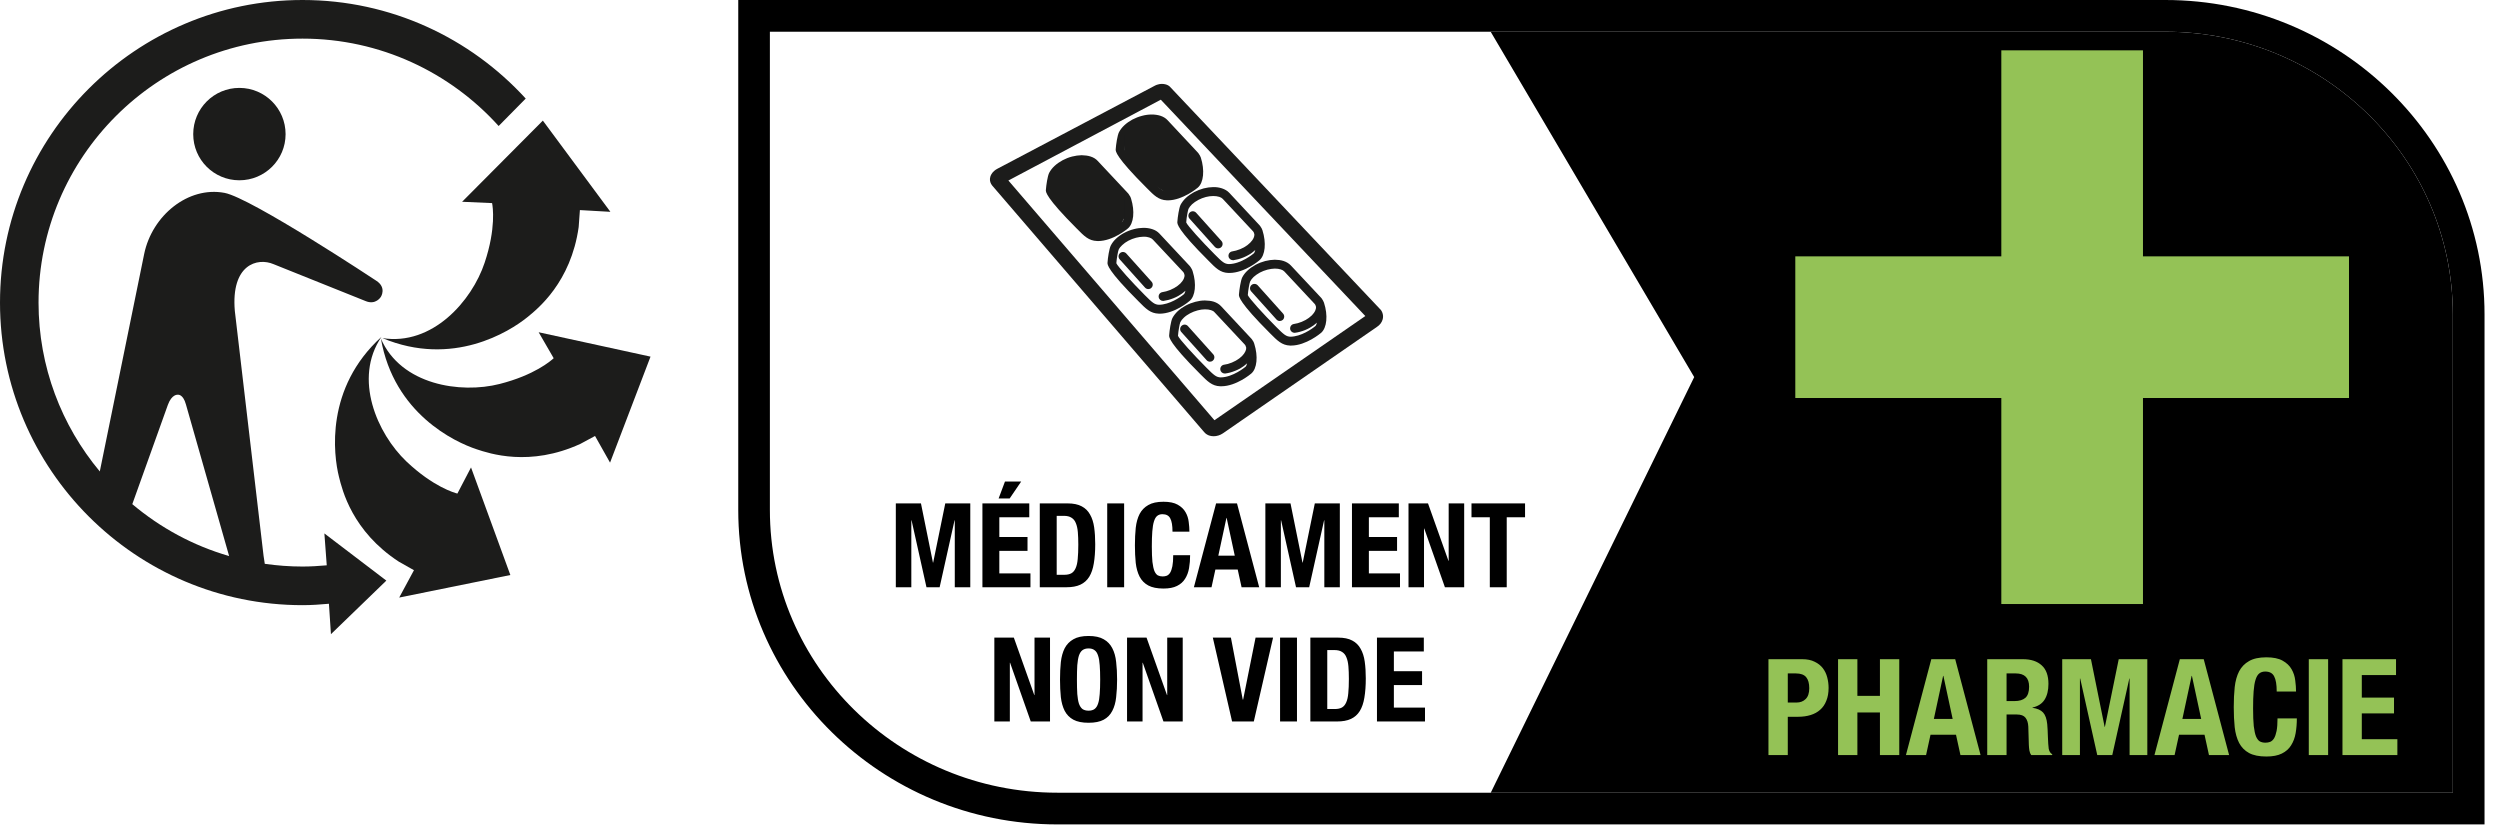 <svg width="149" height="50" viewBox="0 0 149 50" fill="none" xmlns="http://www.w3.org/2000/svg">
<g clip-path="url(#clip0_79_326)">
<path d="M146.188 47.245H63.021C53.573 47.245 45.885 39.688 45.885 30.396V1.891H129.052C138.5 1.891 146.188 9.448 146.188 18.74V47.245ZM129.052 0H44V30.396C44 40.729 52.531 49.135 63.021 49.135H148.078V18.74C148.078 8.411 139.542 0 129.052 0Z" fill="black"/>
<path d="M22.734 20.078C21.042 22.568 22.479 25.844 24.224 27.505C25.818 29.016 27.094 29.375 27.26 29.417L28.073 27.859L30.417 34.271L23.792 35.615L24.672 33.984L23.776 33.479C20.984 31.662 20.396 29.193 20.203 28.422C19.87 27.094 19.375 23.125 22.734 20.078Z" fill="#1C1C1B"/>
<path d="M22.703 20.187C23.906 22.943 27.443 23.479 29.776 22.885C31.849 22.359 32.833 21.505 33 21.349L32.99 21.333L32.104 19.802L38.771 21.255L36.359 27.573L35.464 25.984L34.594 26.453C31.568 27.844 29.162 27.026 28.406 26.776C27.109 26.349 23.484 24.651 22.703 20.187Z" fill="#1C1C1B"/>
<path d="M34.489 13.531C34.026 16.828 32.041 18.412 31.422 18.912C30.359 19.771 26.974 21.901 22.791 20.151C25.765 20.625 28.125 17.943 28.885 15.656C29.573 13.604 29.37 12.307 29.328 12.104H29.307L27.541 12.026L32.354 7.188L36.38 12.625L34.562 12.521" fill="#1C1C1B"/>
<path fill-rule="evenodd" clip-rule="evenodd" d="M14.266 10.745C12.745 10.745 11.516 9.516 11.516 7.995C11.516 6.474 12.745 5.239 14.266 5.239C15.787 5.239 17.021 6.474 17.021 7.995C17.021 9.516 15.787 10.745 14.266 10.745Z" fill="#1C1C1B"/>
<path d="M10.005 24.13C10.24 23.484 10.588 23.526 10.588 23.526C10.588 23.526 10.906 23.458 11.083 24.109L13.656 33.141C11.51 32.521 9.552 31.453 7.885 30.047L10.005 24.13ZM18.031 0C8.089 0 0 8.089 0 18.037C0 27.974 8.089 36.068 18.031 36.068C18.562 36.068 19.083 36.031 19.604 35.984L19.724 37.797L23.026 34.604L19.333 31.792L19.474 33.693C19 33.734 18.516 33.766 18.031 33.766C17.266 33.766 16.516 33.708 15.781 33.604L15.708 33.125L13.995 18.526C13.76 15.771 15.333 15.328 16.307 15.745L21.776 17.938C22.401 18.208 22.703 17.688 22.703 17.688C22.703 17.688 23.057 17.135 22.422 16.729C22.422 16.729 14.969 11.792 13.38 11.495C11.213 11.088 9.068 12.844 8.594 15.13L5.948 28.099C3.672 25.365 2.297 21.859 2.297 18.037C2.297 9.359 9.354 2.302 18.031 2.302C22.667 2.302 26.838 4.318 29.719 7.51L31.333 5.875C28.037 2.266 23.292 0 18.031 0Z" fill="#1C1C1B"/>
<path d="M129.052 1.891H88.844L100.974 22.474L88.849 47.245H146.188V18.74C146.188 9.448 138.5 1.891 129.052 1.891Z" fill="black"/>
<path fill-rule="evenodd" clip-rule="evenodd" d="M127.721 36H119.279V23.721H107V15.279H119.279V3H127.721V15.279H140V23.721H127.721V36Z" fill="#94C256"/>
<path d="M106.552 41.872H107.064C107.293 41.872 107.477 41.803 107.616 41.664C107.76 41.525 107.832 41.309 107.832 41.016C107.832 40.728 107.771 40.509 107.648 40.36C107.525 40.211 107.32 40.136 107.032 40.136H106.552V41.872ZM105.4 39.288H107.416C107.709 39.288 107.955 39.339 108.152 39.44C108.355 39.536 108.517 39.664 108.64 39.824C108.763 39.984 108.851 40.168 108.904 40.376C108.957 40.579 108.984 40.787 108.984 41C108.984 41.293 108.939 41.549 108.848 41.768C108.763 41.987 108.64 42.165 108.48 42.304C108.325 42.443 108.136 42.547 107.912 42.616C107.688 42.685 107.44 42.72 107.168 42.72H106.552V45H105.4V39.288ZM109.548 39.288H110.7V41.472H112.044V39.288H113.196V45H112.044V42.464H110.7V45H109.548V39.288ZM116.378 42.848L115.826 40.28H115.81L115.258 42.848H116.378ZM116.53 39.288L118.042 45H116.842L116.578 43.792H115.058L114.794 45H113.594L115.106 39.288H116.53ZM118.439 39.288H120.567C121.047 39.288 121.42 39.411 121.687 39.656C121.954 39.896 122.087 40.264 122.087 40.76C122.087 41.144 122.01 41.459 121.855 41.704C121.7 41.944 121.46 42.099 121.135 42.168V42.184C121.423 42.227 121.634 42.32 121.767 42.464C121.9 42.608 121.983 42.84 122.015 43.16C122.026 43.267 122.034 43.384 122.039 43.512C122.044 43.635 122.05 43.773 122.055 43.928C122.066 44.232 122.082 44.464 122.103 44.624C122.135 44.784 122.204 44.893 122.311 44.952V45H121.063C121.004 44.92 120.967 44.829 120.951 44.728C120.935 44.621 120.924 44.512 120.919 44.4L120.887 43.304C120.876 43.08 120.82 42.904 120.719 42.776C120.618 42.648 120.447 42.584 120.207 42.584H119.591V45H118.439V39.288ZM119.591 41.784H120.071C120.348 41.784 120.562 41.72 120.711 41.592C120.86 41.459 120.935 41.237 120.935 40.928C120.935 40.4 120.668 40.136 120.135 40.136H119.591V41.784ZM122.908 39.288H124.62L125.436 43.32H125.452L126.276 39.288H127.98V45H126.924V40.44H126.908L125.892 45H124.996L123.98 40.44H123.964V45H122.908V39.288ZM131.19 42.848L130.638 40.28H130.622L130.07 42.848H131.19ZM131.342 39.288L132.854 45H131.654L131.39 43.792H129.87L129.606 45H128.406L129.918 39.288H131.342ZM135.692 41.216C135.692 40.8 135.641 40.499 135.54 40.312C135.444 40.12 135.265 40.024 135.004 40.024C134.86 40.024 134.74 40.064 134.644 40.144C134.553 40.219 134.481 40.344 134.428 40.52C134.374 40.691 134.337 40.917 134.316 41.2C134.294 41.477 134.284 41.819 134.284 42.224C134.284 42.656 134.297 43.005 134.324 43.272C134.356 43.539 134.401 43.747 134.46 43.896C134.524 44.04 134.601 44.139 134.692 44.192C134.788 44.24 134.897 44.264 135.02 44.264C135.121 44.264 135.214 44.248 135.3 44.216C135.39 44.179 135.468 44.109 135.532 44.008C135.596 43.901 135.646 43.755 135.684 43.568C135.721 43.376 135.74 43.125 135.74 42.816H136.892C136.892 43.125 136.868 43.419 136.82 43.696C136.772 43.973 136.681 44.216 136.548 44.424C136.42 44.632 136.236 44.795 135.996 44.912C135.761 45.029 135.454 45.088 135.076 45.088C134.644 45.088 134.3 45.019 134.044 44.88C133.788 44.741 133.59 44.541 133.452 44.28C133.318 44.019 133.23 43.707 133.188 43.344C133.15 42.981 133.132 42.581 133.132 42.144C133.132 41.712 133.15 41.315 133.188 40.952C133.23 40.584 133.318 40.269 133.452 40.008C133.59 39.747 133.788 39.544 134.044 39.4C134.3 39.251 134.644 39.176 135.076 39.176C135.486 39.176 135.809 39.243 136.044 39.376C136.284 39.509 136.462 39.68 136.58 39.888C136.697 40.091 136.769 40.312 136.796 40.552C136.828 40.787 136.844 41.008 136.844 41.216H135.692ZM137.604 45V39.288H138.756V45H137.604ZM142.803 39.288V40.232H140.763V41.576H142.683V42.52H140.763V44.056H142.883V45H139.611V39.288H142.803Z" fill="#94C256"/>
<path d="M53.391 30.002H54.889L55.603 33.53H55.617L56.338 30.002H57.829V35H56.905V31.01H56.891L56.002 35H55.218L54.329 31.01H54.315V35H53.391V30.002ZM59.896 28.7H60.862L60.176 29.708H59.518L59.896 28.7ZM61.345 30.002V30.828H59.56V32.004H61.24V32.83H59.56V34.174H61.415V35H58.552V30.002H61.345ZM62.979 34.258H63.427C63.604 34.258 63.746 34.228 63.854 34.167C63.961 34.106 64.045 34.006 64.106 33.866C64.171 33.726 64.213 33.542 64.232 33.313C64.255 33.084 64.267 32.8 64.267 32.459C64.267 32.174 64.257 31.925 64.239 31.71C64.22 31.495 64.18 31.318 64.12 31.178C64.064 31.033 63.977 30.926 63.861 30.856C63.749 30.781 63.597 30.744 63.406 30.744H62.979V34.258ZM61.971 30.002H63.623C63.973 30.002 64.255 30.06 64.47 30.177C64.684 30.289 64.85 30.452 64.967 30.667C65.088 30.877 65.17 31.131 65.212 31.43C65.254 31.729 65.275 32.062 65.275 32.431C65.275 32.87 65.247 33.252 65.191 33.579C65.139 33.901 65.048 34.167 64.918 34.377C64.787 34.587 64.612 34.743 64.393 34.846C64.173 34.949 63.896 35 63.56 35H61.971V30.002ZM65.99 35V30.002H66.998V35H65.99ZM69.881 31.689C69.881 31.325 69.837 31.061 69.748 30.898C69.664 30.73 69.508 30.646 69.279 30.646C69.153 30.646 69.048 30.681 68.964 30.751C68.885 30.816 68.822 30.926 68.775 31.08C68.728 31.229 68.696 31.428 68.677 31.675C68.658 31.918 68.649 32.216 68.649 32.571C68.649 32.949 68.661 33.255 68.684 33.488C68.712 33.721 68.752 33.903 68.803 34.034C68.859 34.16 68.927 34.246 69.006 34.293C69.09 34.335 69.186 34.356 69.293 34.356C69.382 34.356 69.463 34.342 69.538 34.314C69.617 34.281 69.685 34.221 69.741 34.132C69.797 34.039 69.841 33.91 69.874 33.747C69.907 33.579 69.923 33.36 69.923 33.089H70.931C70.931 33.36 70.91 33.616 70.868 33.859C70.826 34.102 70.747 34.314 70.63 34.496C70.518 34.678 70.357 34.82 70.147 34.923C69.942 35.026 69.673 35.077 69.342 35.077C68.964 35.077 68.663 35.016 68.439 34.895C68.215 34.774 68.042 34.599 67.921 34.37C67.804 34.141 67.727 33.868 67.69 33.551C67.657 33.234 67.641 32.884 67.641 32.501C67.641 32.123 67.657 31.775 67.69 31.458C67.727 31.136 67.804 30.861 67.921 30.632C68.042 30.403 68.215 30.226 68.439 30.1C68.663 29.969 68.964 29.904 69.342 29.904C69.701 29.904 69.984 29.962 70.189 30.079C70.399 30.196 70.555 30.345 70.658 30.527C70.761 30.704 70.824 30.898 70.847 31.108C70.875 31.313 70.889 31.507 70.889 31.689H69.881ZM73.592 33.117L73.109 30.87H73.095L72.612 33.117H73.592ZM73.725 30.002L75.048 35H73.998L73.767 33.943H72.437L72.206 35H71.156L72.479 30.002H73.725ZM75.416 30.002H76.914L77.628 33.53H77.642L78.363 30.002H79.854V35H78.93V31.01H78.916L78.027 35H77.243L76.354 31.01H76.34V35H75.416V30.002ZM83.37 30.002V30.828H81.585V32.004H83.265V32.83H81.585V34.174H83.44V35H80.577V30.002H83.37ZM85.109 30.002L86.327 33.425H86.341V30.002H87.265V35H86.117L84.885 31.5H84.871V35H83.947V30.002H85.109ZM90.893 30.002V30.828H89.801V35H88.793V30.828H87.701V30.002H90.893ZM60.425 38.002L61.643 41.425H61.657V38.002H62.581V43H61.433L60.201 39.5H60.187V43H59.263V38.002H60.425ZM64.185 40.501C64.185 40.837 64.192 41.124 64.206 41.362C64.225 41.595 64.257 41.787 64.304 41.936C64.356 42.081 64.425 42.188 64.514 42.258C64.608 42.323 64.729 42.356 64.878 42.356C65.028 42.356 65.147 42.323 65.235 42.258C65.329 42.188 65.398 42.081 65.445 41.936C65.496 41.787 65.529 41.595 65.543 41.362C65.562 41.124 65.571 40.837 65.571 40.501C65.571 40.165 65.562 39.88 65.543 39.647C65.529 39.414 65.496 39.222 65.445 39.073C65.398 38.924 65.329 38.816 65.235 38.751C65.147 38.681 65.028 38.646 64.878 38.646C64.729 38.646 64.608 38.681 64.514 38.751C64.425 38.816 64.356 38.924 64.304 39.073C64.257 39.222 64.225 39.414 64.206 39.647C64.192 39.88 64.185 40.165 64.185 40.501ZM63.177 40.501C63.177 40.123 63.194 39.775 63.226 39.458C63.264 39.136 63.34 38.861 63.457 38.632C63.578 38.403 63.751 38.226 63.975 38.1C64.199 37.969 64.5 37.904 64.878 37.904C65.256 37.904 65.557 37.969 65.781 38.1C66.005 38.226 66.175 38.403 66.292 38.632C66.413 38.861 66.49 39.136 66.523 39.458C66.561 39.775 66.579 40.123 66.579 40.501C66.579 40.884 66.561 41.234 66.523 41.551C66.49 41.868 66.413 42.141 66.292 42.37C66.175 42.599 66.005 42.774 65.781 42.895C65.557 43.016 65.256 43.077 64.878 43.077C64.5 43.077 64.199 43.016 63.975 42.895C63.751 42.774 63.578 42.599 63.457 42.37C63.34 42.141 63.264 41.868 63.226 41.551C63.194 41.234 63.177 40.884 63.177 40.501ZM68.334 38.002L69.552 41.425H69.566V38.002H70.49V43H69.342L68.11 39.5H68.096V43H67.172V38.002H68.334ZM73.362 38.002L74.069 41.698H74.09L74.832 38.002H75.875L74.727 43H73.432L72.284 38.002H73.362ZM76.292 43V38.002H77.3V43H76.292ZM79.105 42.258H79.553C79.73 42.258 79.872 42.228 79.98 42.167C80.087 42.106 80.171 42.006 80.232 41.866C80.297 41.726 80.339 41.542 80.358 41.313C80.381 41.084 80.393 40.8 80.393 40.459C80.393 40.174 80.383 39.925 80.365 39.71C80.346 39.495 80.306 39.318 80.246 39.178C80.19 39.033 80.103 38.926 79.987 38.856C79.875 38.781 79.723 38.744 79.532 38.744H79.105V42.258ZM78.097 38.002H79.749C80.099 38.002 80.381 38.06 80.596 38.177C80.81 38.289 80.976 38.452 81.093 38.667C81.214 38.877 81.296 39.131 81.338 39.43C81.38 39.729 81.401 40.062 81.401 40.431C81.401 40.87 81.373 41.252 81.317 41.579C81.265 41.901 81.174 42.167 81.044 42.377C80.913 42.587 80.738 42.743 80.519 42.846C80.299 42.949 80.022 43 79.686 43H78.097V38.002ZM84.86 38.002V38.828H83.075V40.004H84.755V40.83H83.075V42.174H84.93V43H82.067V38.002H84.86Z" fill="black"/>
<path d="M72.381 25.045L60.1 10.758L69.184 5.942L81.373 18.836L72.381 25.045ZM82.406 18.693C82.376 18.574 82.308 18.468 82.246 18.417L69.716 5.157C69.641 5.092 69.556 5.048 69.45 5.024C69.389 5.007 69.324 5 69.222 5C69.153 5.003 69.085 5.014 69.017 5.034C68.942 5.051 68.877 5.078 68.816 5.113L59.441 10.059C59.366 10.097 59.302 10.144 59.251 10.189C59.182 10.247 59.128 10.315 59.093 10.376C59.036 10.472 59.005 10.574 59.001 10.649C58.991 10.796 59.036 10.936 59.135 11.059L71.763 25.748C71.835 25.836 71.93 25.904 72.05 25.952C72.135 25.983 72.231 26 72.333 26C72.418 26 72.524 25.986 72.616 25.956C72.705 25.928 72.79 25.891 72.882 25.829L82.072 19.478C82.154 19.426 82.222 19.362 82.284 19.283C82.345 19.201 82.386 19.116 82.41 19.024C82.437 18.911 82.437 18.795 82.406 18.693Z" fill="#1C1C1B"/>
<path d="M71.013 9.459C71.05 9.5 71.064 9.544 71.074 9.592C71.077 9.609 71.084 9.622 71.088 9.639C71.094 9.701 71.077 9.772 71.043 9.848C71.002 9.943 70.934 10.042 70.842 10.134C70.74 10.24 70.614 10.332 70.467 10.414C70.317 10.499 70.16 10.564 69.993 10.608C69.918 10.629 69.843 10.642 69.771 10.653C69.624 10.673 69.525 10.809 69.546 10.953C69.566 11.086 69.679 11.181 69.808 11.181C69.822 11.181 69.836 11.178 69.846 11.178C69.942 11.164 70.034 11.144 70.129 11.12C70.337 11.062 70.538 10.98 70.726 10.878C70.883 10.789 71.023 10.683 71.146 10.571C71.118 10.673 71.084 10.748 71.047 10.779C71.04 10.786 70.296 11.406 69.566 11.41C69.307 11.4 69.174 11.29 68.72 10.83C67.956 10.066 67.09 9.107 67.025 8.933C67.042 8.619 67.131 8.193 67.165 8.118C67.206 8.029 67.281 7.937 67.369 7.852C67.475 7.756 67.601 7.668 67.741 7.593C67.885 7.514 68.038 7.456 68.195 7.415C68.345 7.374 68.492 7.354 68.635 7.354C68.792 7.354 68.891 7.368 68.99 7.402C69.082 7.432 69.153 7.473 69.201 7.524L71.013 9.459ZM68.628 6.825C68.444 6.825 68.253 6.852 68.062 6.904C67.864 6.955 67.673 7.03 67.492 7.125C67.311 7.224 67.148 7.337 67.011 7.466C66.871 7.596 66.766 7.736 66.691 7.879C66.598 8.06 66.513 8.613 66.496 8.903C66.489 9.008 66.472 9.332 68.345 11.205C68.785 11.652 69.051 11.918 69.539 11.939L69.611 11.942C70.491 11.932 71.354 11.216 71.391 11.181C71.739 10.885 71.808 10.137 71.569 9.39C71.552 9.346 71.535 9.305 71.511 9.264C71.504 9.254 71.497 9.24 71.487 9.23C71.46 9.186 71.436 9.138 71.398 9.1L69.587 7.163C69.478 7.043 69.331 6.955 69.153 6.897C68.996 6.849 68.816 6.822 68.628 6.825Z" fill="#1C1C1B"/>
<path d="M67.243 8.329C67.134 8.428 67.124 8.596 67.223 8.705L68.734 10.386C68.785 10.444 68.857 10.475 68.928 10.475C68.993 10.475 69.055 10.455 69.106 10.407C69.215 10.311 69.225 10.141 69.126 10.035L67.615 8.35C67.516 8.241 67.352 8.234 67.243 8.329Z" fill="#1C1C1B"/>
<path d="M65.405 13.839C65.145 13.825 65.012 13.719 64.559 13.259C63.794 12.495 62.928 11.533 62.863 11.359C62.88 11.045 62.965 10.618 63 10.547C63.044 10.455 63.119 10.363 63.211 10.277C63.313 10.182 63.44 10.093 63.58 10.018C63.723 9.943 63.876 9.882 64.033 9.841C64.183 9.803 64.33 9.783 64.473 9.779C64.63 9.786 64.729 9.796 64.828 9.83C64.92 9.858 64.992 9.899 65.04 9.95L66.851 11.887C66.885 11.925 66.899 11.969 66.912 12.017C66.916 12.034 66.923 12.051 66.926 12.068C66.93 12.13 66.916 12.201 66.882 12.276C66.844 12.368 66.772 12.467 66.68 12.563C66.578 12.665 66.452 12.761 66.305 12.843C66.159 12.925 65.998 12.989 65.831 13.034C65.756 13.054 65.684 13.071 65.609 13.081C65.463 13.102 65.364 13.235 65.384 13.382C65.405 13.511 65.517 13.607 65.647 13.607C65.66 13.607 65.674 13.607 65.688 13.603C65.78 13.59 65.875 13.569 65.971 13.545C66.176 13.487 66.38 13.409 66.564 13.303C66.721 13.214 66.861 13.112 66.981 12.999C66.957 13.102 66.923 13.177 66.885 13.208C66.875 13.214 66.135 13.832 65.405 13.839ZM67.414 11.847C67.397 11.792 67.376 11.737 67.349 11.69C67.339 11.679 67.335 11.669 67.325 11.659C67.298 11.614 67.274 11.567 67.237 11.526L65.425 9.592C65.316 9.472 65.169 9.38 64.992 9.326C64.838 9.274 64.657 9.257 64.466 9.25C64.282 9.254 64.091 9.281 63.9 9.329C63.699 9.38 63.511 9.455 63.331 9.551C63.15 9.65 62.986 9.762 62.849 9.892C62.71 10.021 62.604 10.161 62.529 10.305C62.437 10.485 62.352 11.041 62.334 11.328C62.328 11.434 62.311 11.758 64.183 13.631C64.623 14.078 64.889 14.347 65.384 14.364L65.449 14.367C66.343 14.361 67.192 13.641 67.23 13.61C67.571 13.313 67.642 12.583 67.414 11.847Z" fill="#1C1C1B"/>
<path d="M63.453 10.779C63.358 10.67 63.187 10.659 63.081 10.758C62.972 10.857 62.962 11.021 63.061 11.13L64.569 12.815C64.623 12.873 64.695 12.901 64.767 12.901C64.828 12.901 64.893 12.88 64.944 12.832C65.053 12.737 65.06 12.57 64.964 12.46" fill="#1C1C1B"/>
<path d="M71.869 11.741C72.019 11.703 72.165 11.683 72.309 11.683C72.438 11.686 72.561 11.697 72.664 11.731C72.752 11.758 72.827 11.802 72.872 11.85L74.686 13.791C74.721 13.825 74.734 13.87 74.745 13.914C74.751 13.931 74.755 13.951 74.761 13.968C74.765 14.033 74.751 14.101 74.717 14.177C74.676 14.272 74.605 14.371 74.513 14.463C74.414 14.565 74.287 14.661 74.141 14.743C73.991 14.825 73.834 14.889 73.666 14.934C73.591 14.954 73.516 14.971 73.445 14.982C73.298 15.002 73.199 15.135 73.22 15.282C73.24 15.415 73.353 15.507 73.482 15.507C73.496 15.507 73.506 15.507 73.52 15.507C73.615 15.493 73.707 15.473 73.803 15.449C74.011 15.391 74.212 15.309 74.4 15.203C74.56 15.115 74.697 15.012 74.816 14.9C74.792 15.002 74.755 15.077 74.717 15.108C74.71 15.115 73.97 15.736 73.237 15.739C72.981 15.729 72.848 15.62 72.394 15.159C71.63 14.395 70.763 13.436 70.699 13.259C70.716 12.948 70.801 12.522 70.835 12.447C70.879 12.358 70.954 12.266 71.043 12.178C71.149 12.082 71.275 11.993 71.415 11.918C71.558 11.843 71.712 11.782 71.869 11.741ZM71.166 11.451C70.985 11.55 70.822 11.662 70.682 11.792C70.545 11.922 70.439 12.062 70.361 12.208C70.272 12.389 70.187 12.942 70.17 13.228C70.163 13.334 70.143 13.658 72.019 15.531C72.459 15.981 72.725 16.251 73.209 16.268H73.284C74.178 16.261 75.028 15.541 75.065 15.51C75.41 15.213 75.478 14.47 75.243 13.726C75.225 13.682 75.208 13.637 75.188 13.597C75.178 13.583 75.171 13.569 75.161 13.559C75.133 13.515 75.109 13.467 75.072 13.429L73.261 11.488C73.151 11.372 73.005 11.284 72.827 11.226C72.67 11.175 72.503 11.147 72.302 11.151C72.118 11.154 71.927 11.181 71.736 11.229C71.538 11.284 71.343 11.359 71.166 11.451Z" fill="#1C1C1B"/>
<path d="M70.917 12.658C70.808 12.757 70.798 12.925 70.897 13.034L72.404 14.715C72.459 14.773 72.531 14.804 72.602 14.804C72.667 14.804 72.728 14.784 72.78 14.736C72.889 14.64 72.896 14.47 72.8 14.364L71.289 12.679C71.19 12.57 71.023 12.563 70.917 12.658Z" fill="#1C1C1B"/>
<path d="M69.075 18.164C68.819 18.154 68.686 18.048 68.229 17.588C67.468 16.824 66.599 15.862 66.534 15.688C66.554 15.391 66.636 14.958 66.674 14.876C66.718 14.784 66.79 14.692 66.885 14.606C66.984 14.511 67.107 14.425 67.25 14.347C67.393 14.272 67.547 14.211 67.707 14.17C67.854 14.132 68.001 14.112 68.144 14.108C68.308 14.105 68.403 14.125 68.502 14.156C68.594 14.187 68.662 14.228 68.71 14.279L70.525 16.216C70.559 16.254 70.569 16.295 70.583 16.339C70.59 16.36 70.593 16.377 70.6 16.397C70.603 16.459 70.59 16.53 70.556 16.605C70.515 16.701 70.446 16.796 70.354 16.892C70.252 16.994 70.126 17.086 69.979 17.168C69.829 17.253 69.672 17.318 69.505 17.363C69.43 17.383 69.355 17.397 69.283 17.41C69.136 17.431 69.037 17.564 69.058 17.707C69.075 17.84 69.191 17.936 69.321 17.936C69.331 17.936 69.345 17.932 69.358 17.932C69.45 17.919 69.546 17.898 69.641 17.874C69.849 17.816 70.051 17.738 70.235 17.632C70.395 17.543 70.532 17.441 70.654 17.328C70.631 17.427 70.597 17.503 70.559 17.537C70.354 17.711 69.696 18.161 69.075 18.164ZM71.088 16.186C71.071 16.128 71.05 16.07 71.016 16.015C71.013 16.005 71.006 15.995 70.999 15.988C70.972 15.944 70.948 15.896 70.91 15.855L69.099 13.917C68.986 13.798 68.843 13.709 68.666 13.655C68.512 13.603 68.328 13.579 68.14 13.579C67.949 13.583 67.762 13.607 67.574 13.658C67.373 13.709 67.182 13.784 67.004 13.88H67.001C66.817 13.979 66.656 14.095 66.52 14.221C66.383 14.347 66.278 14.487 66.203 14.634C66.111 14.811 66.025 15.367 66.008 15.657C66.001 15.763 65.981 16.087 67.857 17.96C68.297 18.407 68.563 18.676 69.055 18.693L69.123 18.696C70.01 18.69 70.866 17.97 70.9 17.936C71.245 17.646 71.316 16.919 71.088 16.186Z" fill="#1C1C1B"/>
<path d="M67.127 15.108C67.028 14.999 66.861 14.988 66.752 15.087C66.646 15.183 66.636 15.35 66.735 15.459L68.243 17.141C68.294 17.199 68.369 17.23 68.441 17.23C68.502 17.23 68.567 17.209 68.615 17.161C68.724 17.066 68.734 16.899 68.635 16.79" fill="#1C1C1B"/>
<path d="M75.543 16.07C75.693 16.032 75.84 16.012 75.98 16.008C76.109 16.008 76.239 16.025 76.338 16.059C76.427 16.087 76.498 16.128 76.546 16.179L78.357 18.116C78.395 18.154 78.409 18.202 78.422 18.25C78.425 18.263 78.429 18.28 78.436 18.294C78.439 18.359 78.425 18.43 78.391 18.505C78.35 18.601 78.279 18.7 78.19 18.792C78.084 18.894 77.958 18.99 77.811 19.072C77.665 19.154 77.504 19.218 77.341 19.263C77.266 19.283 77.191 19.3 77.116 19.31C76.972 19.331 76.873 19.464 76.894 19.611C76.911 19.74 77.027 19.836 77.153 19.836C77.167 19.836 77.18 19.836 77.194 19.832C77.286 19.819 77.382 19.802 77.477 19.774C77.685 19.72 77.886 19.638 78.071 19.532C78.231 19.443 78.368 19.341 78.49 19.229C78.466 19.331 78.429 19.406 78.391 19.437C78.19 19.611 77.528 20.064 76.911 20.068C76.655 20.058 76.522 19.948 76.065 19.488C75.301 18.724 74.434 17.765 74.37 17.588C74.386 17.294 74.472 16.858 74.509 16.776C74.554 16.687 74.625 16.595 74.717 16.506C74.82 16.414 74.943 16.326 75.086 16.247C75.229 16.172 75.383 16.111 75.543 16.07ZM74.837 15.78C74.653 15.882 74.492 15.995 74.356 16.121C74.216 16.25 74.11 16.39 74.035 16.537C73.947 16.714 73.861 17.267 73.841 17.557C73.837 17.663 73.817 17.987 75.69 19.86C76.133 20.306 76.399 20.576 76.887 20.596H76.959C77.842 20.59 78.698 19.87 78.736 19.839C79.084 19.539 79.156 18.792 78.91 18.041C78.896 18 78.879 17.959 78.855 17.919C78.849 17.908 78.845 17.898 78.835 17.888C78.808 17.843 78.784 17.796 78.746 17.755L76.931 15.817C76.822 15.701 76.675 15.613 76.502 15.555C76.345 15.503 76.164 15.483 75.976 15.479C75.792 15.483 75.598 15.51 75.406 15.558C75.212 15.609 75.018 15.684 74.837 15.78Z" fill="#1C1C1B"/>
<path d="M74.588 16.987C74.479 17.086 74.472 17.253 74.567 17.363L76.079 19.044C76.13 19.102 76.205 19.133 76.276 19.133C76.338 19.133 76.399 19.109 76.454 19.065C76.56 18.966 76.57 18.799 76.471 18.69L74.963 17.008C74.864 16.899 74.697 16.892 74.588 16.987Z" fill="#1C1C1B"/>
<path d="M72.749 22.493C72.493 22.483 72.36 22.374 71.903 21.913C71.139 21.149 70.272 20.191 70.208 20.017C70.228 19.72 70.31 19.283 70.348 19.201C70.392 19.113 70.464 19.02 70.556 18.935C70.658 18.836 70.784 18.751 70.924 18.676C71.071 18.598 71.221 18.54 71.378 18.499C71.528 18.458 71.678 18.437 71.818 18.437C71.958 18.437 72.074 18.451 72.176 18.485C72.268 18.512 72.336 18.553 72.384 18.608L74.195 20.542C74.233 20.583 74.247 20.627 74.257 20.672C74.264 20.689 74.267 20.706 74.274 20.723C74.277 20.788 74.264 20.859 74.23 20.931C74.189 21.026 74.117 21.129 74.025 21.221C73.926 21.32 73.8 21.415 73.653 21.497C73.503 21.582 73.343 21.644 73.179 21.692C73.104 21.712 73.029 21.726 72.957 21.736C72.811 21.756 72.712 21.889 72.732 22.036C72.749 22.166 72.862 22.261 72.991 22.261C73.005 22.261 73.019 22.261 73.029 22.261C73.124 22.248 73.22 22.227 73.315 22.203C73.523 22.145 73.725 22.063 73.912 21.961C74.069 21.869 74.209 21.767 74.329 21.654C74.305 21.756 74.267 21.831 74.23 21.862C74.223 21.869 73.479 22.49 72.749 22.493ZM74.694 20.344C74.687 20.334 74.68 20.324 74.673 20.317C74.646 20.273 74.622 20.225 74.581 20.184L72.773 18.246C72.66 18.127 72.517 18.038 72.34 17.98C72.183 17.932 72.002 17.912 71.811 17.908C71.627 17.908 71.436 17.936 71.245 17.987C71.05 18.038 70.859 18.11 70.678 18.209H70.675C70.494 18.308 70.331 18.42 70.194 18.546C70.058 18.676 69.948 18.816 69.873 18.962C69.785 19.14 69.699 19.696 69.682 19.986C69.676 20.092 69.655 20.416 71.528 22.289C71.971 22.735 72.237 23.005 72.722 23.022H72.797C73.687 23.015 74.537 22.295 74.574 22.265C74.922 21.971 74.99 21.231 74.755 20.491C74.738 20.44 74.721 20.392 74.694 20.344Z" fill="#1C1C1B"/>
<path d="M70.798 19.433C70.702 19.324 70.535 19.317 70.426 19.416C70.317 19.512 70.306 19.679 70.405 19.788L71.917 21.47C71.968 21.528 72.043 21.558 72.114 21.558C72.176 21.558 72.241 21.535 72.288 21.49C72.398 21.395 72.408 21.228 72.309 21.118" fill="#1C1C1B"/>
<path d="M63 10L62.5 11.5L64 13L65 14H66.5L67 13V11.5L66 10.5L64.5 9.5L63 10Z" fill="#1C1C1B"/>
<path d="M67 8V9L68 10.5L69.5 11.5H70.5L71.5 10.5V9.5L70 8L69 7H68L67 8Z" fill="#1C1C1B"/>
</g>
<defs>
<clipPath id="clip0_79_326">
<rect width="149" height="50" fill="white"/>
</clipPath>
</defs>
</svg>
